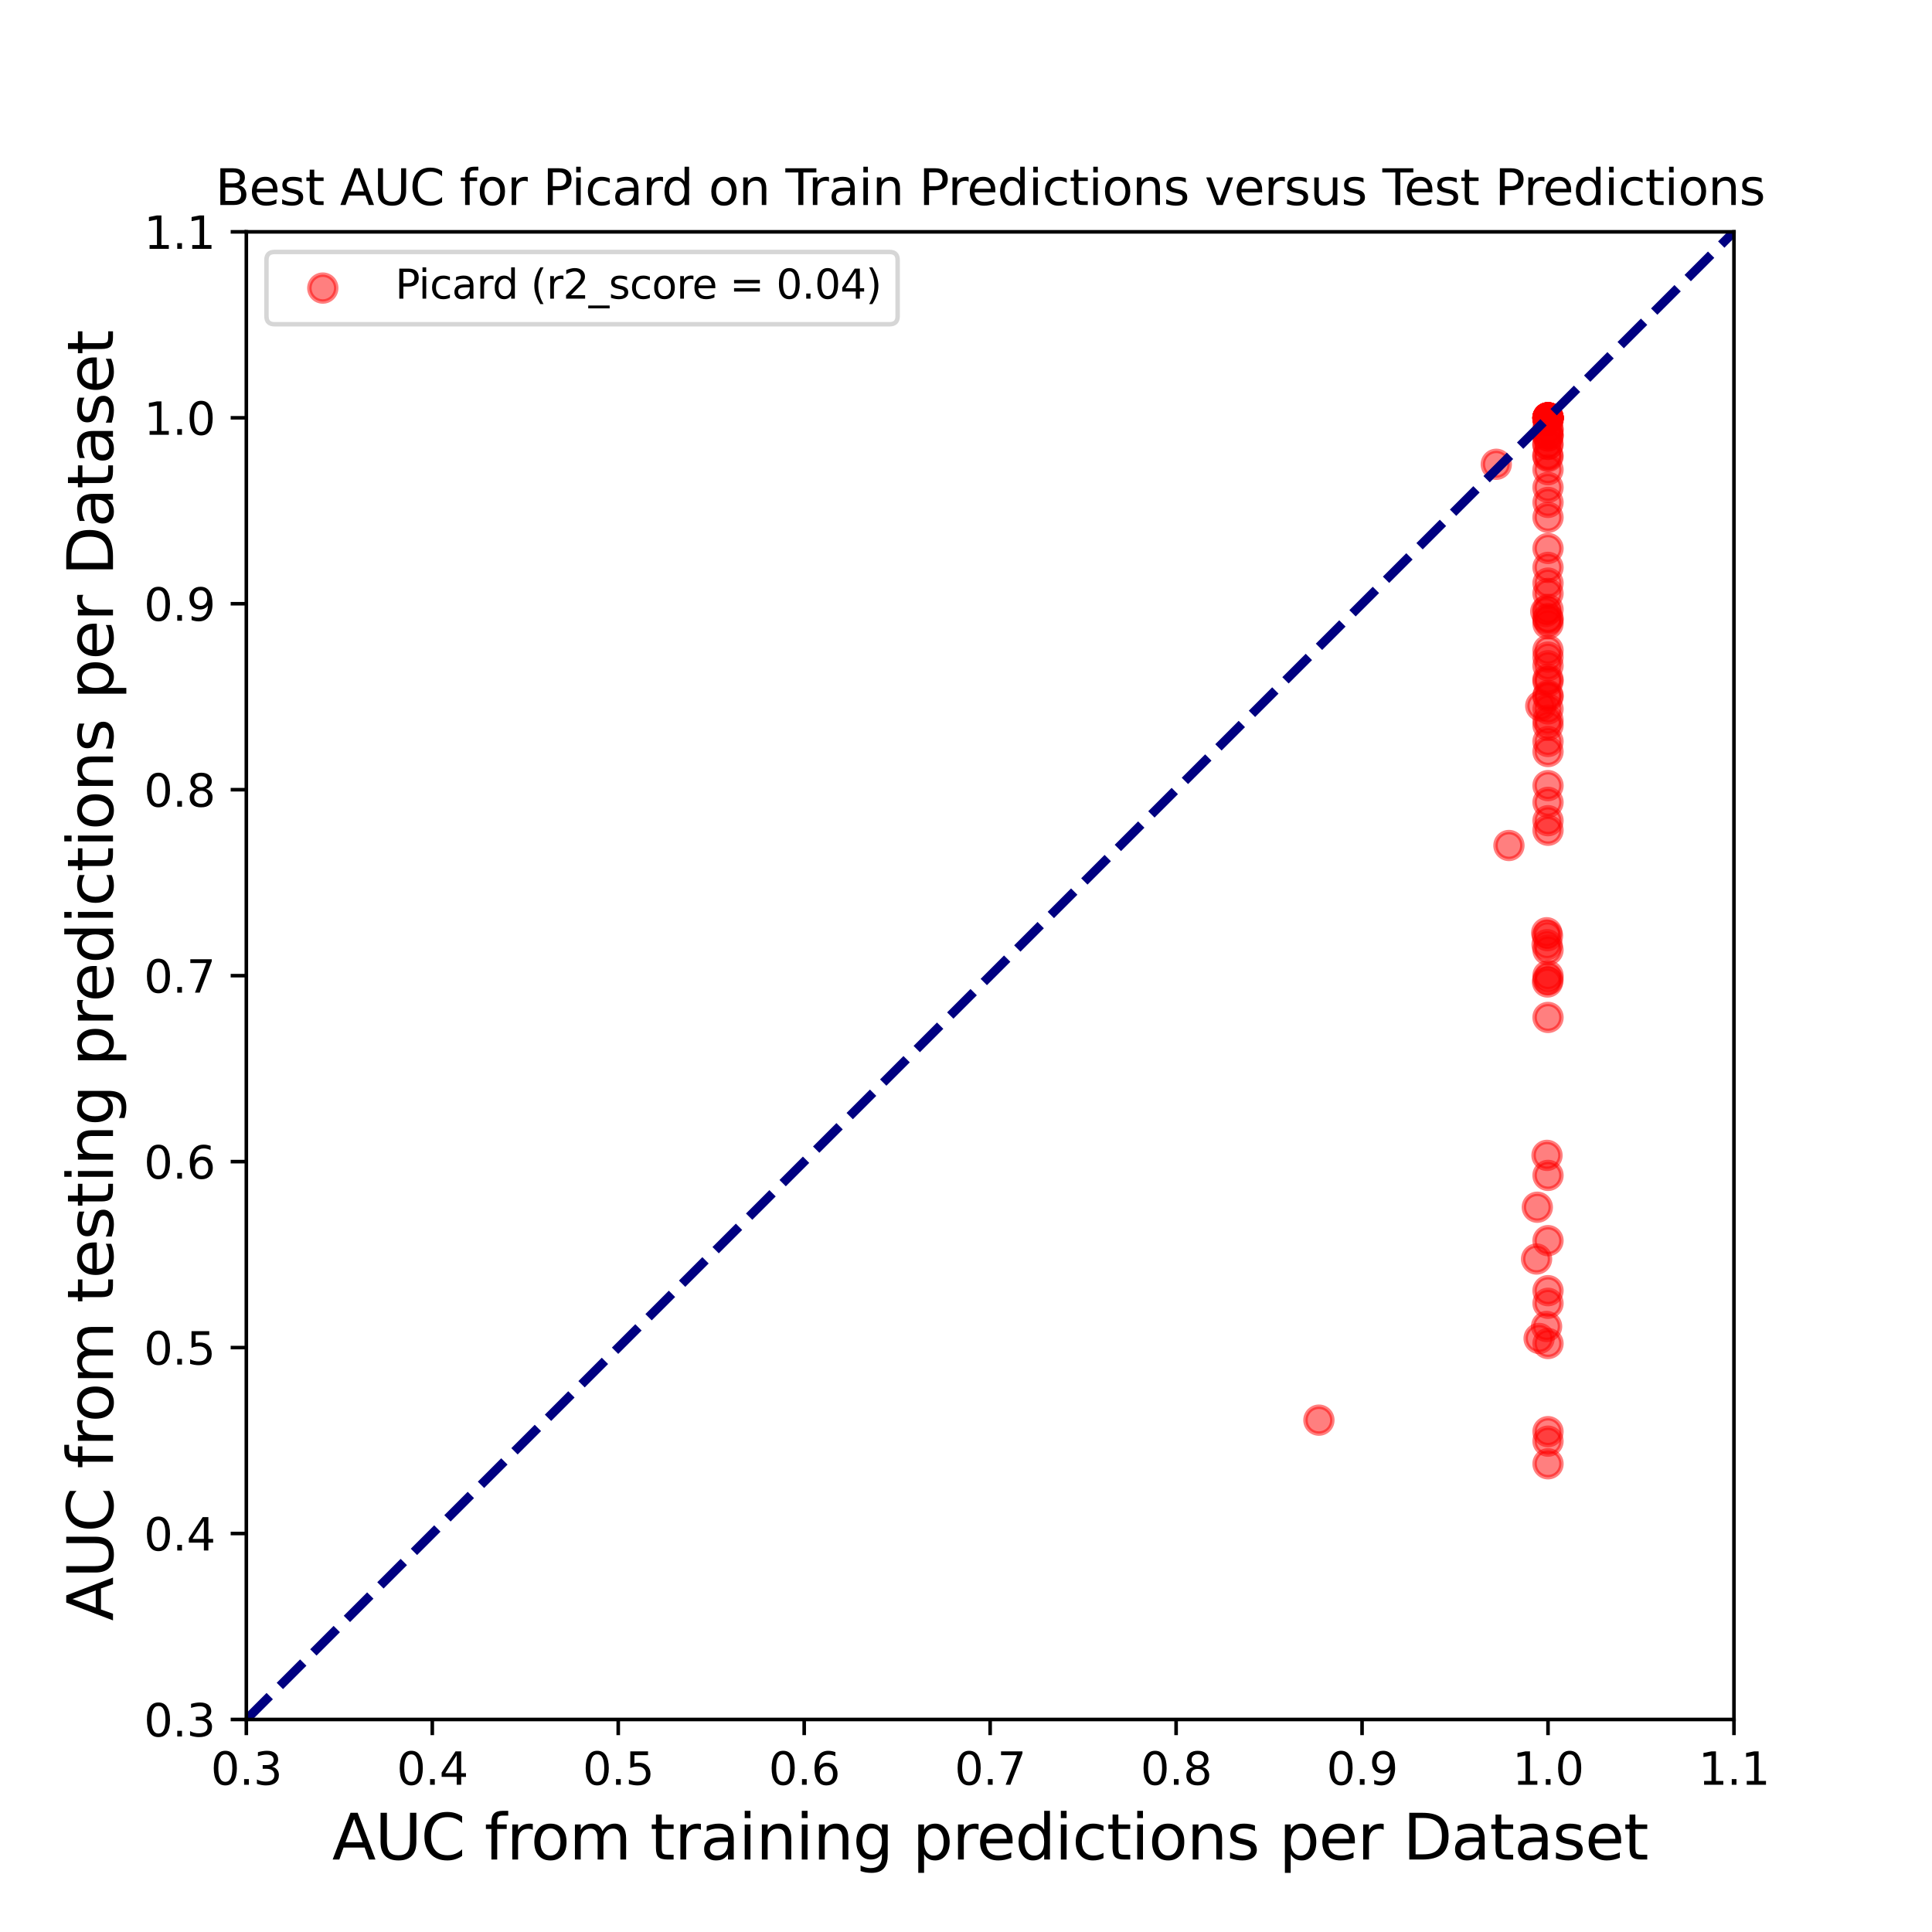 <?xml version="1.0" encoding="utf-8" standalone="no"?>
<!DOCTYPE svg PUBLIC "-//W3C//DTD SVG 1.1//EN"
  "http://www.w3.org/Graphics/SVG/1.1/DTD/svg11.dtd">
<svg xmlns:xlink="http://www.w3.org/1999/xlink" width="432pt" height="432pt" viewBox="0 0 432 432" xmlns="http://www.w3.org/2000/svg" version="1.1">
 <defs>
  <style type="text/css">*{stroke-linejoin: round; stroke-linecap: butt}</style>
 </defs>
 <g id="figure_1">
  <g id="patch_1">
   <path d="M 0 432 
L 432 432 
L 432 0 
L 0 0 
z
" style="fill: #ffffff"/>
  </g>
  <g id="axes_1">
   <g id="patch_2">
    <path d="M 55.08 384.48 
L 387.72 384.48 
L 387.72 51.84 
L 55.08 51.84 
z
" style="fill: #ffffff"/>
   </g>
   <g id="PathCollection_1">
    <defs>
     <path id="m1c1dc31e3c" d="M 0 3 
C 0.796 3 1.559 2.684 2.121 2.121 
C 2.684 1.559 3 0.796 3 0 
C 3 -0.796 2.684 -1.559 2.121 -2.121 
C 1.559 -2.684 0.796 -3 0 -3 
C -0.796 -3 -1.559 -2.684 -2.121 -2.121 
C -2.684 -1.559 -3 -0.796 -3 0 
C -3 0.796 -2.684 1.559 -2.121 2.121 
C -1.559 2.684 -0.796 3 0 3 
z
" style="stroke: #ff0000; stroke-opacity: 0.5"/>
    </defs>
    <g clip-path="url(#p0f4deaa080)">
     <use xlink:href="#m1c1dc31e3c" x="346.14" y="165.8" style="fill: #ff0000; fill-opacity: 0.5; stroke: #ff0000; stroke-opacity: 0.5"/>
     <use xlink:href="#m1c1dc31e3c" x="346.14" y="93.42" style="fill: #ff0000; fill-opacity: 0.5; stroke: #ff0000; stroke-opacity: 0.5"/>
     <use xlink:href="#m1c1dc31e3c" x="346.14" y="112.34" style="fill: #ff0000; fill-opacity: 0.5; stroke: #ff0000; stroke-opacity: 0.5"/>
     <use xlink:href="#m1c1dc31e3c" x="346.14" y="300.413" style="fill: #ff0000; fill-opacity: 0.5; stroke: #ff0000; stroke-opacity: 0.5"/>
     <use xlink:href="#m1c1dc31e3c" x="343.748" y="269.939" style="fill: #ff0000; fill-opacity: 0.5; stroke: #ff0000; stroke-opacity: 0.5"/>
     <use xlink:href="#m1c1dc31e3c" x="346.14" y="227.5" style="fill: #ff0000; fill-opacity: 0.5; stroke: #ff0000; stroke-opacity: 0.5"/>
     <use xlink:href="#m1c1dc31e3c" x="334.571" y="103.815" style="fill: #ff0000; fill-opacity: 0.5; stroke: #ff0000; stroke-opacity: 0.5"/>
     <use xlink:href="#m1c1dc31e3c" x="346.14" y="291.42" style="fill: #ff0000; fill-opacity: 0.5; stroke: #ff0000; stroke-opacity: 0.5"/>
     <use xlink:href="#m1c1dc31e3c" x="346.14" y="168.051" style="fill: #ff0000; fill-opacity: 0.5; stroke: #ff0000; stroke-opacity: 0.5"/>
     <use xlink:href="#m1c1dc31e3c" x="346.14" y="162.187" style="fill: #ff0000; fill-opacity: 0.5; stroke: #ff0000; stroke-opacity: 0.5"/>
     <use xlink:href="#m1c1dc31e3c" x="345.914" y="258.343" style="fill: #ff0000; fill-opacity: 0.5; stroke: #ff0000; stroke-opacity: 0.5"/>
     <use xlink:href="#m1c1dc31e3c" x="346.14" y="212.415" style="fill: #ff0000; fill-opacity: 0.5; stroke: #ff0000; stroke-opacity: 0.5"/>
     <use xlink:href="#m1c1dc31e3c" x="346.14" y="262.82" style="fill: #ff0000; fill-opacity: 0.5; stroke: #ff0000; stroke-opacity: 0.5"/>
     <use xlink:href="#m1c1dc31e3c" x="346.14" y="136.263" style="fill: #ff0000; fill-opacity: 0.5; stroke: #ff0000; stroke-opacity: 0.5"/>
     <use xlink:href="#m1c1dc31e3c" x="346.14" y="97.51" style="fill: #ff0000; fill-opacity: 0.5; stroke: #ff0000; stroke-opacity: 0.5"/>
     <use xlink:href="#m1c1dc31e3c" x="346.14" y="152.358" style="fill: #ff0000; fill-opacity: 0.5; stroke: #ff0000; stroke-opacity: 0.5"/>
     <use xlink:href="#m1c1dc31e3c" x="337.403" y="189.054" style="fill: #ff0000; fill-opacity: 0.5; stroke: #ff0000; stroke-opacity: 0.5"/>
     <use xlink:href="#m1c1dc31e3c" x="346.14" y="93.42" style="fill: #ff0000; fill-opacity: 0.5; stroke: #ff0000; stroke-opacity: 0.5"/>
     <use xlink:href="#m1c1dc31e3c" x="346.14" y="96.11" style="fill: #ff0000; fill-opacity: 0.5; stroke: #ff0000; stroke-opacity: 0.5"/>
     <use xlink:href="#m1c1dc31e3c" x="346.027" y="219.575" style="fill: #ff0000; fill-opacity: 0.5; stroke: #ff0000; stroke-opacity: 0.5"/>
     <use xlink:href="#m1c1dc31e3c" x="294.911" y="317.549" style="fill: #ff0000; fill-opacity: 0.5; stroke: #ff0000; stroke-opacity: 0.5"/>
     <use xlink:href="#m1c1dc31e3c" x="346.14" y="122.631" style="fill: #ff0000; fill-opacity: 0.5; stroke: #ff0000; stroke-opacity: 0.5"/>
     <use xlink:href="#m1c1dc31e3c" x="346.14" y="115.68" style="fill: #ff0000; fill-opacity: 0.5; stroke: #ff0000; stroke-opacity: 0.5"/>
     <use xlink:href="#m1c1dc31e3c" x="346.14" y="218.16" style="fill: #ff0000; fill-opacity: 0.5; stroke: #ff0000; stroke-opacity: 0.5"/>
     <use xlink:href="#m1c1dc31e3c" x="346.14" y="93.5" style="fill: #ff0000; fill-opacity: 0.5; stroke: #ff0000; stroke-opacity: 0.5"/>
     <use xlink:href="#m1c1dc31e3c" x="346.14" y="94.131" style="fill: #ff0000; fill-opacity: 0.5; stroke: #ff0000; stroke-opacity: 0.5"/>
     <use xlink:href="#m1c1dc31e3c" x="345.932" y="211.23" style="fill: #ff0000; fill-opacity: 0.5; stroke: #ff0000; stroke-opacity: 0.5"/>
     <use xlink:href="#m1c1dc31e3c" x="346.14" y="93.626" style="fill: #ff0000; fill-opacity: 0.5; stroke: #ff0000; stroke-opacity: 0.5"/>
     <use xlink:href="#m1c1dc31e3c" x="346.14" y="105.026" style="fill: #ff0000; fill-opacity: 0.5; stroke: #ff0000; stroke-opacity: 0.5"/>
     <use xlink:href="#m1c1dc31e3c" x="346.14" y="93.42" style="fill: #ff0000; fill-opacity: 0.5; stroke: #ff0000; stroke-opacity: 0.5"/>
     <use xlink:href="#m1c1dc31e3c" x="346.14" y="93.42" style="fill: #ff0000; fill-opacity: 0.5; stroke: #ff0000; stroke-opacity: 0.5"/>
     <use xlink:href="#m1c1dc31e3c" x="346.14" y="93.42" style="fill: #ff0000; fill-opacity: 0.5; stroke: #ff0000; stroke-opacity: 0.5"/>
     <use xlink:href="#m1c1dc31e3c" x="346.14" y="108.978" style="fill: #ff0000; fill-opacity: 0.5; stroke: #ff0000; stroke-opacity: 0.5"/>
     <use xlink:href="#m1c1dc31e3c" x="344.149" y="299.282" style="fill: #ff0000; fill-opacity: 0.5; stroke: #ff0000; stroke-opacity: 0.5"/>
     <use xlink:href="#m1c1dc31e3c" x="346.14" y="95.957" style="fill: #ff0000; fill-opacity: 0.5; stroke: #ff0000; stroke-opacity: 0.5"/>
     <use xlink:href="#m1c1dc31e3c" x="346.14" y="138.53" style="fill: #ff0000; fill-opacity: 0.5; stroke: #ff0000; stroke-opacity: 0.5"/>
     <use xlink:href="#m1c1dc31e3c" x="346.096" y="101.824" style="fill: #ff0000; fill-opacity: 0.5; stroke: #ff0000; stroke-opacity: 0.5"/>
     <use xlink:href="#m1c1dc31e3c" x="346.14" y="93.42" style="fill: #ff0000; fill-opacity: 0.5; stroke: #ff0000; stroke-opacity: 0.5"/>
     <use xlink:href="#m1c1dc31e3c" x="346.14" y="155.484" style="fill: #ff0000; fill-opacity: 0.5; stroke: #ff0000; stroke-opacity: 0.5"/>
     <use xlink:href="#m1c1dc31e3c" x="346.14" y="185.649" style="fill: #ff0000; fill-opacity: 0.5; stroke: #ff0000; stroke-opacity: 0.5"/>
     <use xlink:href="#m1c1dc31e3c" x="346.094" y="99.36" style="fill: #ff0000; fill-opacity: 0.5; stroke: #ff0000; stroke-opacity: 0.5"/>
     <use xlink:href="#m1c1dc31e3c" x="346.14" y="145.395" style="fill: #ff0000; fill-opacity: 0.5; stroke: #ff0000; stroke-opacity: 0.5"/>
     <use xlink:href="#m1c1dc31e3c" x="346.14" y="161.024" style="fill: #ff0000; fill-opacity: 0.5; stroke: #ff0000; stroke-opacity: 0.5"/>
     <use xlink:href="#m1c1dc31e3c" x="346.14" y="138.305" style="fill: #ff0000; fill-opacity: 0.5; stroke: #ff0000; stroke-opacity: 0.5"/>
     <use xlink:href="#m1c1dc31e3c" x="346.14" y="146.927" style="fill: #ff0000; fill-opacity: 0.5; stroke: #ff0000; stroke-opacity: 0.5"/>
     <use xlink:href="#m1c1dc31e3c" x="346.14" y="93.42" style="fill: #ff0000; fill-opacity: 0.5; stroke: #ff0000; stroke-opacity: 0.5"/>
     <use xlink:href="#m1c1dc31e3c" x="346.14" y="175.667" style="fill: #ff0000; fill-opacity: 0.5; stroke: #ff0000; stroke-opacity: 0.5"/>
     <use xlink:href="#m1c1dc31e3c" x="346.14" y="99.36" style="fill: #ff0000; fill-opacity: 0.5; stroke: #ff0000; stroke-opacity: 0.5"/>
     <use xlink:href="#m1c1dc31e3c" x="346.14" y="155.79" style="fill: #ff0000; fill-opacity: 0.5; stroke: #ff0000; stroke-opacity: 0.5"/>
     <use xlink:href="#m1c1dc31e3c" x="346.14" y="327.308" style="fill: #ff0000; fill-opacity: 0.5; stroke: #ff0000; stroke-opacity: 0.5"/>
     <use xlink:href="#m1c1dc31e3c" x="343.58" y="281.52" style="fill: #ff0000; fill-opacity: 0.5; stroke: #ff0000; stroke-opacity: 0.5"/>
     <use xlink:href="#m1c1dc31e3c" x="346.026" y="209.218" style="fill: #ff0000; fill-opacity: 0.5; stroke: #ff0000; stroke-opacity: 0.5"/>
     <use xlink:href="#m1c1dc31e3c" x="346.14" y="93.42" style="fill: #ff0000; fill-opacity: 0.5; stroke: #ff0000; stroke-opacity: 0.5"/>
     <use xlink:href="#m1c1dc31e3c" x="346.14" y="139.49" style="fill: #ff0000; fill-opacity: 0.5; stroke: #ff0000; stroke-opacity: 0.5"/>
     <use xlink:href="#m1c1dc31e3c" x="346.14" y="132.69" style="fill: #ff0000; fill-opacity: 0.5; stroke: #ff0000; stroke-opacity: 0.5"/>
     <use xlink:href="#m1c1dc31e3c" x="346.14" y="179.403" style="fill: #ff0000; fill-opacity: 0.5; stroke: #ff0000; stroke-opacity: 0.5"/>
     <use xlink:href="#m1c1dc31e3c" x="344.516" y="157.847" style="fill: #ff0000; fill-opacity: 0.5; stroke: #ff0000; stroke-opacity: 0.5"/>
     <use xlink:href="#m1c1dc31e3c" x="346.14" y="93.483" style="fill: #ff0000; fill-opacity: 0.5; stroke: #ff0000; stroke-opacity: 0.5"/>
     <use xlink:href="#m1c1dc31e3c" x="346.14" y="97.067" style="fill: #ff0000; fill-opacity: 0.5; stroke: #ff0000; stroke-opacity: 0.5"/>
     <use xlink:href="#m1c1dc31e3c" x="346.14" y="93.42" style="fill: #ff0000; fill-opacity: 0.5; stroke: #ff0000; stroke-opacity: 0.5"/>
     <use xlink:href="#m1c1dc31e3c" x="345.819" y="296.604" style="fill: #ff0000; fill-opacity: 0.5; stroke: #ff0000; stroke-opacity: 0.5"/>
     <use xlink:href="#m1c1dc31e3c" x="346.14" y="509.22" style="fill: #ff0000; fill-opacity: 0.5; stroke: #ff0000; stroke-opacity: 0.5"/>
     <use xlink:href="#m1c1dc31e3c" x="346.14" y="277.411" style="fill: #ff0000; fill-opacity: 0.5; stroke: #ff0000; stroke-opacity: 0.5"/>
     <use xlink:href="#m1c1dc31e3c" x="346.14" y="130.38" style="fill: #ff0000; fill-opacity: 0.5; stroke: #ff0000; stroke-opacity: 0.5"/>
     <use xlink:href="#m1c1dc31e3c" x="346.14" y="93.42" style="fill: #ff0000; fill-opacity: 0.5; stroke: #ff0000; stroke-opacity: 0.5"/>
     <use xlink:href="#m1c1dc31e3c" x="346.14" y="126.865" style="fill: #ff0000; fill-opacity: 0.5; stroke: #ff0000; stroke-opacity: 0.5"/>
     <use xlink:href="#m1c1dc31e3c" x="346.14" y="97.448" style="fill: #ff0000; fill-opacity: 0.5; stroke: #ff0000; stroke-opacity: 0.5"/>
     <use xlink:href="#m1c1dc31e3c" x="346.14" y="102.085" style="fill: #ff0000; fill-opacity: 0.5; stroke: #ff0000; stroke-opacity: 0.5"/>
     <use xlink:href="#m1c1dc31e3c" x="346.14" y="219.026" style="fill: #ff0000; fill-opacity: 0.5; stroke: #ff0000; stroke-opacity: 0.5"/>
     <use xlink:href="#m1c1dc31e3c" x="346.14" y="93.42" style="fill: #ff0000; fill-opacity: 0.5; stroke: #ff0000; stroke-opacity: 0.5"/>
     <use xlink:href="#m1c1dc31e3c" x="345.852" y="208.565" style="fill: #ff0000; fill-opacity: 0.5; stroke: #ff0000; stroke-opacity: 0.5"/>
     <use xlink:href="#m1c1dc31e3c" x="346.14" y="320.122" style="fill: #ff0000; fill-opacity: 0.5; stroke: #ff0000; stroke-opacity: 0.5"/>
     <use xlink:href="#m1c1dc31e3c" x="346.14" y="158.52" style="fill: #ff0000; fill-opacity: 0.5; stroke: #ff0000; stroke-opacity: 0.5"/>
     <use xlink:href="#m1c1dc31e3c" x="346.14" y="93.42" style="fill: #ff0000; fill-opacity: 0.5; stroke: #ff0000; stroke-opacity: 0.5"/>
     <use xlink:href="#m1c1dc31e3c" x="346.14" y="183.51" style="fill: #ff0000; fill-opacity: 0.5; stroke: #ff0000; stroke-opacity: 0.5"/>
     <use xlink:href="#m1c1dc31e3c" x="346.14" y="151.892" style="fill: #ff0000; fill-opacity: 0.5; stroke: #ff0000; stroke-opacity: 0.5"/>
     <use xlink:href="#m1c1dc31e3c" x="346.14" y="148.86" style="fill: #ff0000; fill-opacity: 0.5; stroke: #ff0000; stroke-opacity: 0.5"/>
     <use xlink:href="#m1c1dc31e3c" x="345.638" y="136.732" style="fill: #ff0000; fill-opacity: 0.5; stroke: #ff0000; stroke-opacity: 0.5"/>
     <use xlink:href="#m1c1dc31e3c" x="346.14" y="288.598" style="fill: #ff0000; fill-opacity: 0.5; stroke: #ff0000; stroke-opacity: 0.5"/>
     <use xlink:href="#m1c1dc31e3c" x="346.14" y="322.247" style="fill: #ff0000; fill-opacity: 0.5; stroke: #ff0000; stroke-opacity: 0.5"/>
    </g>
   </g>
   <g id="matplotlib.axis_1">
    <g id="xtick_1">
     <g id="line2d_1">
      <defs>
       <path id="m92d3c0810a" d="M 0 0 
L 0 3.5 
" style="stroke: #000000; stroke-width: 0.8"/>
      </defs>
      <g>
       <use xlink:href="#m92d3c0810a" x="55.08" y="384.48" style="stroke: #000000; stroke-width: 0.8"/>
      </g>
     </g>
     <g id="text_1">
      <!-- 0.3 -->
      <g transform="translate(47.128 399.078) scale(0.1 -0.1)">
       <defs>
        <path id="DejaVuSans-30" d="M 2034 4250 
Q 1547 4250 1301 3770 
Q 1056 3291 1056 2328 
Q 1056 1369 1301 889 
Q 1547 409 2034 409 
Q 2525 409 2770 889 
Q 3016 1369 3016 2328 
Q 3016 3291 2770 3770 
Q 2525 4250 2034 4250 
z
M 2034 4750 
Q 2819 4750 3233 4129 
Q 3647 3509 3647 2328 
Q 3647 1150 3233 529 
Q 2819 -91 2034 -91 
Q 1250 -91 836 529 
Q 422 1150 422 2328 
Q 422 3509 836 4129 
Q 1250 4750 2034 4750 
z
" transform="scale(0.016)"/>
        <path id="DejaVuSans-2e" d="M 684 794 
L 1344 794 
L 1344 0 
L 684 0 
L 684 794 
z
" transform="scale(0.016)"/>
        <path id="DejaVuSans-33" d="M 2597 2516 
Q 3050 2419 3304 2112 
Q 3559 1806 3559 1356 
Q 3559 666 3084 287 
Q 2609 -91 1734 -91 
Q 1441 -91 1130 -33 
Q 819 25 488 141 
L 488 750 
Q 750 597 1062 519 
Q 1375 441 1716 441 
Q 2309 441 2620 675 
Q 2931 909 2931 1356 
Q 2931 1769 2642 2001 
Q 2353 2234 1838 2234 
L 1294 2234 
L 1294 2753 
L 1863 2753 
Q 2328 2753 2575 2939 
Q 2822 3125 2822 3475 
Q 2822 3834 2567 4026 
Q 2313 4219 1838 4219 
Q 1578 4219 1281 4162 
Q 984 4106 628 3988 
L 628 4550 
Q 988 4650 1302 4700 
Q 1616 4750 1894 4750 
Q 2613 4750 3031 4423 
Q 3450 4097 3450 3541 
Q 3450 3153 3228 2886 
Q 3006 2619 2597 2516 
z
" transform="scale(0.016)"/>
       </defs>
       <use xlink:href="#DejaVuSans-30"/>
       <use xlink:href="#DejaVuSans-2e" x="63.623"/>
       <use xlink:href="#DejaVuSans-33" x="95.41"/>
      </g>
     </g>
    </g>
    <g id="xtick_2">
     <g id="line2d_2">
      <g>
       <use xlink:href="#m92d3c0810a" x="96.66" y="384.48" style="stroke: #000000; stroke-width: 0.8"/>
      </g>
     </g>
     <g id="text_2">
      <!-- 0.4 -->
      <g transform="translate(88.708 399.078) scale(0.1 -0.1)">
       <defs>
        <path id="DejaVuSans-34" d="M 2419 4116 
L 825 1625 
L 2419 1625 
L 2419 4116 
z
M 2253 4666 
L 3047 4666 
L 3047 1625 
L 3713 1625 
L 3713 1100 
L 3047 1100 
L 3047 0 
L 2419 0 
L 2419 1100 
L 313 1100 
L 313 1709 
L 2253 4666 
z
" transform="scale(0.016)"/>
       </defs>
       <use xlink:href="#DejaVuSans-30"/>
       <use xlink:href="#DejaVuSans-2e" x="63.623"/>
       <use xlink:href="#DejaVuSans-34" x="95.41"/>
      </g>
     </g>
    </g>
    <g id="xtick_3">
     <g id="line2d_3">
      <g>
       <use xlink:href="#m92d3c0810a" x="138.24" y="384.48" style="stroke: #000000; stroke-width: 0.8"/>
      </g>
     </g>
     <g id="text_3">
      <!-- 0.5 -->
      <g transform="translate(130.288 399.078) scale(0.1 -0.1)">
       <defs>
        <path id="DejaVuSans-35" d="M 691 4666 
L 3169 4666 
L 3169 4134 
L 1269 4134 
L 1269 2991 
Q 1406 3038 1543 3061 
Q 1681 3084 1819 3084 
Q 2600 3084 3056 2656 
Q 3513 2228 3513 1497 
Q 3513 744 3044 326 
Q 2575 -91 1722 -91 
Q 1428 -91 1123 -41 
Q 819 9 494 109 
L 494 744 
Q 775 591 1075 516 
Q 1375 441 1709 441 
Q 2250 441 2565 725 
Q 2881 1009 2881 1497 
Q 2881 1984 2565 2268 
Q 2250 2553 1709 2553 
Q 1456 2553 1204 2497 
Q 953 2441 691 2322 
L 691 4666 
z
" transform="scale(0.016)"/>
       </defs>
       <use xlink:href="#DejaVuSans-30"/>
       <use xlink:href="#DejaVuSans-2e" x="63.623"/>
       <use xlink:href="#DejaVuSans-35" x="95.41"/>
      </g>
     </g>
    </g>
    <g id="xtick_4">
     <g id="line2d_4">
      <g>
       <use xlink:href="#m92d3c0810a" x="179.82" y="384.48" style="stroke: #000000; stroke-width: 0.8"/>
      </g>
     </g>
     <g id="text_4">
      <!-- 0.6 -->
      <g transform="translate(171.868 399.078) scale(0.1 -0.1)">
       <defs>
        <path id="DejaVuSans-36" d="M 2113 2584 
Q 1688 2584 1439 2293 
Q 1191 2003 1191 1497 
Q 1191 994 1439 701 
Q 1688 409 2113 409 
Q 2538 409 2786 701 
Q 3034 994 3034 1497 
Q 3034 2003 2786 2293 
Q 2538 2584 2113 2584 
z
M 3366 4563 
L 3366 3988 
Q 3128 4100 2886 4159 
Q 2644 4219 2406 4219 
Q 1781 4219 1451 3797 
Q 1122 3375 1075 2522 
Q 1259 2794 1537 2939 
Q 1816 3084 2150 3084 
Q 2853 3084 3261 2657 
Q 3669 2231 3669 1497 
Q 3669 778 3244 343 
Q 2819 -91 2113 -91 
Q 1303 -91 875 529 
Q 447 1150 447 2328 
Q 447 3434 972 4092 
Q 1497 4750 2381 4750 
Q 2619 4750 2861 4703 
Q 3103 4656 3366 4563 
z
" transform="scale(0.016)"/>
       </defs>
       <use xlink:href="#DejaVuSans-30"/>
       <use xlink:href="#DejaVuSans-2e" x="63.623"/>
       <use xlink:href="#DejaVuSans-36" x="95.41"/>
      </g>
     </g>
    </g>
    <g id="xtick_5">
     <g id="line2d_5">
      <g>
       <use xlink:href="#m92d3c0810a" x="221.4" y="384.48" style="stroke: #000000; stroke-width: 0.8"/>
      </g>
     </g>
     <g id="text_5">
      <!-- 0.7 -->
      <g transform="translate(213.448 399.078) scale(0.1 -0.1)">
       <defs>
        <path id="DejaVuSans-37" d="M 525 4666 
L 3525 4666 
L 3525 4397 
L 1831 0 
L 1172 0 
L 2766 4134 
L 525 4134 
L 525 4666 
z
" transform="scale(0.016)"/>
       </defs>
       <use xlink:href="#DejaVuSans-30"/>
       <use xlink:href="#DejaVuSans-2e" x="63.623"/>
       <use xlink:href="#DejaVuSans-37" x="95.41"/>
      </g>
     </g>
    </g>
    <g id="xtick_6">
     <g id="line2d_6">
      <g>
       <use xlink:href="#m92d3c0810a" x="262.98" y="384.48" style="stroke: #000000; stroke-width: 0.8"/>
      </g>
     </g>
     <g id="text_6">
      <!-- 0.8 -->
      <g transform="translate(255.028 399.078) scale(0.1 -0.1)">
       <defs>
        <path id="DejaVuSans-38" d="M 2034 2216 
Q 1584 2216 1326 1975 
Q 1069 1734 1069 1313 
Q 1069 891 1326 650 
Q 1584 409 2034 409 
Q 2484 409 2743 651 
Q 3003 894 3003 1313 
Q 3003 1734 2745 1975 
Q 2488 2216 2034 2216 
z
M 1403 2484 
Q 997 2584 770 2862 
Q 544 3141 544 3541 
Q 544 4100 942 4425 
Q 1341 4750 2034 4750 
Q 2731 4750 3128 4425 
Q 3525 4100 3525 3541 
Q 3525 3141 3298 2862 
Q 3072 2584 2669 2484 
Q 3125 2378 3379 2068 
Q 3634 1759 3634 1313 
Q 3634 634 3220 271 
Q 2806 -91 2034 -91 
Q 1263 -91 848 271 
Q 434 634 434 1313 
Q 434 1759 690 2068 
Q 947 2378 1403 2484 
z
M 1172 3481 
Q 1172 3119 1398 2916 
Q 1625 2713 2034 2713 
Q 2441 2713 2670 2916 
Q 2900 3119 2900 3481 
Q 2900 3844 2670 4047 
Q 2441 4250 2034 4250 
Q 1625 4250 1398 4047 
Q 1172 3844 1172 3481 
z
" transform="scale(0.016)"/>
       </defs>
       <use xlink:href="#DejaVuSans-30"/>
       <use xlink:href="#DejaVuSans-2e" x="63.623"/>
       <use xlink:href="#DejaVuSans-38" x="95.41"/>
      </g>
     </g>
    </g>
    <g id="xtick_7">
     <g id="line2d_7">
      <g>
       <use xlink:href="#m92d3c0810a" x="304.56" y="384.48" style="stroke: #000000; stroke-width: 0.8"/>
      </g>
     </g>
     <g id="text_7">
      <!-- 0.9 -->
      <g transform="translate(296.608 399.078) scale(0.1 -0.1)">
       <defs>
        <path id="DejaVuSans-39" d="M 703 97 
L 703 672 
Q 941 559 1184 500 
Q 1428 441 1663 441 
Q 2288 441 2617 861 
Q 2947 1281 2994 2138 
Q 2813 1869 2534 1725 
Q 2256 1581 1919 1581 
Q 1219 1581 811 2004 
Q 403 2428 403 3163 
Q 403 3881 828 4315 
Q 1253 4750 1959 4750 
Q 2769 4750 3195 4129 
Q 3622 3509 3622 2328 
Q 3622 1225 3098 567 
Q 2575 -91 1691 -91 
Q 1453 -91 1209 -44 
Q 966 3 703 97 
z
M 1959 2075 
Q 2384 2075 2632 2365 
Q 2881 2656 2881 3163 
Q 2881 3666 2632 3958 
Q 2384 4250 1959 4250 
Q 1534 4250 1286 3958 
Q 1038 3666 1038 3163 
Q 1038 2656 1286 2365 
Q 1534 2075 1959 2075 
z
" transform="scale(0.016)"/>
       </defs>
       <use xlink:href="#DejaVuSans-30"/>
       <use xlink:href="#DejaVuSans-2e" x="63.623"/>
       <use xlink:href="#DejaVuSans-39" x="95.41"/>
      </g>
     </g>
    </g>
    <g id="xtick_8">
     <g id="line2d_8">
      <g>
       <use xlink:href="#m92d3c0810a" x="346.14" y="384.48" style="stroke: #000000; stroke-width: 0.8"/>
      </g>
     </g>
     <g id="text_8">
      <!-- 1.0 -->
      <g transform="translate(338.188 399.078) scale(0.1 -0.1)">
       <defs>
        <path id="DejaVuSans-31" d="M 794 531 
L 1825 531 
L 1825 4091 
L 703 3866 
L 703 4441 
L 1819 4666 
L 2450 4666 
L 2450 531 
L 3481 531 
L 3481 0 
L 794 0 
L 794 531 
z
" transform="scale(0.016)"/>
       </defs>
       <use xlink:href="#DejaVuSans-31"/>
       <use xlink:href="#DejaVuSans-2e" x="63.623"/>
       <use xlink:href="#DejaVuSans-30" x="95.41"/>
      </g>
     </g>
    </g>
    <g id="xtick_9">
     <g id="line2d_9">
      <g>
       <use xlink:href="#m92d3c0810a" x="387.72" y="384.48" style="stroke: #000000; stroke-width: 0.8"/>
      </g>
     </g>
     <g id="text_9">
      <!-- 1.1 -->
      <g transform="translate(379.768 399.078) scale(0.1 -0.1)">
       <use xlink:href="#DejaVuSans-31"/>
       <use xlink:href="#DejaVuSans-2e" x="63.623"/>
       <use xlink:href="#DejaVuSans-31" x="95.41"/>
      </g>
     </g>
    </g>
    <g id="text_10">
     <!-- AUC from training predictions per Dataset -->
     <g transform="translate(74.27 415.796) scale(0.14 -0.14)">
      <defs>
       <path id="DejaVuSans-41" d="M 2188 4044 
L 1331 1722 
L 3047 1722 
L 2188 4044 
z
M 1831 4666 
L 2547 4666 
L 4325 0 
L 3669 0 
L 3244 1197 
L 1141 1197 
L 716 0 
L 50 0 
L 1831 4666 
z
" transform="scale(0.016)"/>
       <path id="DejaVuSans-55" d="M 556 4666 
L 1191 4666 
L 1191 1831 
Q 1191 1081 1462 751 
Q 1734 422 2344 422 
Q 2950 422 3222 751 
Q 3494 1081 3494 1831 
L 3494 4666 
L 4128 4666 
L 4128 1753 
Q 4128 841 3676 375 
Q 3225 -91 2344 -91 
Q 1459 -91 1007 375 
Q 556 841 556 1753 
L 556 4666 
z
" transform="scale(0.016)"/>
       <path id="DejaVuSans-43" d="M 4122 4306 
L 4122 3641 
Q 3803 3938 3442 4084 
Q 3081 4231 2675 4231 
Q 1875 4231 1450 3742 
Q 1025 3253 1025 2328 
Q 1025 1406 1450 917 
Q 1875 428 2675 428 
Q 3081 428 3442 575 
Q 3803 722 4122 1019 
L 4122 359 
Q 3791 134 3420 21 
Q 3050 -91 2638 -91 
Q 1578 -91 968 557 
Q 359 1206 359 2328 
Q 359 3453 968 4101 
Q 1578 4750 2638 4750 
Q 3056 4750 3426 4639 
Q 3797 4528 4122 4306 
z
" transform="scale(0.016)"/>
       <path id="DejaVuSans-20" transform="scale(0.016)"/>
       <path id="DejaVuSans-66" d="M 2375 4863 
L 2375 4384 
L 1825 4384 
Q 1516 4384 1395 4259 
Q 1275 4134 1275 3809 
L 1275 3500 
L 2222 3500 
L 2222 3053 
L 1275 3053 
L 1275 0 
L 697 0 
L 697 3053 
L 147 3053 
L 147 3500 
L 697 3500 
L 697 3744 
Q 697 4328 969 4595 
Q 1241 4863 1831 4863 
L 2375 4863 
z
" transform="scale(0.016)"/>
       <path id="DejaVuSans-72" d="M 2631 2963 
Q 2534 3019 2420 3045 
Q 2306 3072 2169 3072 
Q 1681 3072 1420 2755 
Q 1159 2438 1159 1844 
L 1159 0 
L 581 0 
L 581 3500 
L 1159 3500 
L 1159 2956 
Q 1341 3275 1631 3429 
Q 1922 3584 2338 3584 
Q 2397 3584 2469 3576 
Q 2541 3569 2628 3553 
L 2631 2963 
z
" transform="scale(0.016)"/>
       <path id="DejaVuSans-6f" d="M 1959 3097 
Q 1497 3097 1228 2736 
Q 959 2375 959 1747 
Q 959 1119 1226 758 
Q 1494 397 1959 397 
Q 2419 397 2687 759 
Q 2956 1122 2956 1747 
Q 2956 2369 2687 2733 
Q 2419 3097 1959 3097 
z
M 1959 3584 
Q 2709 3584 3137 3096 
Q 3566 2609 3566 1747 
Q 3566 888 3137 398 
Q 2709 -91 1959 -91 
Q 1206 -91 779 398 
Q 353 888 353 1747 
Q 353 2609 779 3096 
Q 1206 3584 1959 3584 
z
" transform="scale(0.016)"/>
       <path id="DejaVuSans-6d" d="M 3328 2828 
Q 3544 3216 3844 3400 
Q 4144 3584 4550 3584 
Q 5097 3584 5394 3201 
Q 5691 2819 5691 2113 
L 5691 0 
L 5113 0 
L 5113 2094 
Q 5113 2597 4934 2840 
Q 4756 3084 4391 3084 
Q 3944 3084 3684 2787 
Q 3425 2491 3425 1978 
L 3425 0 
L 2847 0 
L 2847 2094 
Q 2847 2600 2669 2842 
Q 2491 3084 2119 3084 
Q 1678 3084 1418 2786 
Q 1159 2488 1159 1978 
L 1159 0 
L 581 0 
L 581 3500 
L 1159 3500 
L 1159 2956 
Q 1356 3278 1631 3431 
Q 1906 3584 2284 3584 
Q 2666 3584 2933 3390 
Q 3200 3197 3328 2828 
z
" transform="scale(0.016)"/>
       <path id="DejaVuSans-74" d="M 1172 4494 
L 1172 3500 
L 2356 3500 
L 2356 3053 
L 1172 3053 
L 1172 1153 
Q 1172 725 1289 603 
Q 1406 481 1766 481 
L 2356 481 
L 2356 0 
L 1766 0 
Q 1100 0 847 248 
Q 594 497 594 1153 
L 594 3053 
L 172 3053 
L 172 3500 
L 594 3500 
L 594 4494 
L 1172 4494 
z
" transform="scale(0.016)"/>
       <path id="DejaVuSans-61" d="M 2194 1759 
Q 1497 1759 1228 1600 
Q 959 1441 959 1056 
Q 959 750 1161 570 
Q 1363 391 1709 391 
Q 2188 391 2477 730 
Q 2766 1069 2766 1631 
L 2766 1759 
L 2194 1759 
z
M 3341 1997 
L 3341 0 
L 2766 0 
L 2766 531 
Q 2569 213 2275 61 
Q 1981 -91 1556 -91 
Q 1019 -91 701 211 
Q 384 513 384 1019 
Q 384 1609 779 1909 
Q 1175 2209 1959 2209 
L 2766 2209 
L 2766 2266 
Q 2766 2663 2505 2880 
Q 2244 3097 1772 3097 
Q 1472 3097 1187 3025 
Q 903 2953 641 2809 
L 641 3341 
Q 956 3463 1253 3523 
Q 1550 3584 1831 3584 
Q 2591 3584 2966 3190 
Q 3341 2797 3341 1997 
z
" transform="scale(0.016)"/>
       <path id="DejaVuSans-69" d="M 603 3500 
L 1178 3500 
L 1178 0 
L 603 0 
L 603 3500 
z
M 603 4863 
L 1178 4863 
L 1178 4134 
L 603 4134 
L 603 4863 
z
" transform="scale(0.016)"/>
       <path id="DejaVuSans-6e" d="M 3513 2113 
L 3513 0 
L 2938 0 
L 2938 2094 
Q 2938 2591 2744 2837 
Q 2550 3084 2163 3084 
Q 1697 3084 1428 2787 
Q 1159 2491 1159 1978 
L 1159 0 
L 581 0 
L 581 3500 
L 1159 3500 
L 1159 2956 
Q 1366 3272 1645 3428 
Q 1925 3584 2291 3584 
Q 2894 3584 3203 3211 
Q 3513 2838 3513 2113 
z
" transform="scale(0.016)"/>
       <path id="DejaVuSans-67" d="M 2906 1791 
Q 2906 2416 2648 2759 
Q 2391 3103 1925 3103 
Q 1463 3103 1205 2759 
Q 947 2416 947 1791 
Q 947 1169 1205 825 
Q 1463 481 1925 481 
Q 2391 481 2648 825 
Q 2906 1169 2906 1791 
z
M 3481 434 
Q 3481 -459 3084 -895 
Q 2688 -1331 1869 -1331 
Q 1566 -1331 1297 -1286 
Q 1028 -1241 775 -1147 
L 775 -588 
Q 1028 -725 1275 -790 
Q 1522 -856 1778 -856 
Q 2344 -856 2625 -561 
Q 2906 -266 2906 331 
L 2906 616 
Q 2728 306 2450 153 
Q 2172 0 1784 0 
Q 1141 0 747 490 
Q 353 981 353 1791 
Q 353 2603 747 3093 
Q 1141 3584 1784 3584 
Q 2172 3584 2450 3431 
Q 2728 3278 2906 2969 
L 2906 3500 
L 3481 3500 
L 3481 434 
z
" transform="scale(0.016)"/>
       <path id="DejaVuSans-70" d="M 1159 525 
L 1159 -1331 
L 581 -1331 
L 581 3500 
L 1159 3500 
L 1159 2969 
Q 1341 3281 1617 3432 
Q 1894 3584 2278 3584 
Q 2916 3584 3314 3078 
Q 3713 2572 3713 1747 
Q 3713 922 3314 415 
Q 2916 -91 2278 -91 
Q 1894 -91 1617 61 
Q 1341 213 1159 525 
z
M 3116 1747 
Q 3116 2381 2855 2742 
Q 2594 3103 2138 3103 
Q 1681 3103 1420 2742 
Q 1159 2381 1159 1747 
Q 1159 1113 1420 752 
Q 1681 391 2138 391 
Q 2594 391 2855 752 
Q 3116 1113 3116 1747 
z
" transform="scale(0.016)"/>
       <path id="DejaVuSans-65" d="M 3597 1894 
L 3597 1613 
L 953 1613 
Q 991 1019 1311 708 
Q 1631 397 2203 397 
Q 2534 397 2845 478 
Q 3156 559 3463 722 
L 3463 178 
Q 3153 47 2828 -22 
Q 2503 -91 2169 -91 
Q 1331 -91 842 396 
Q 353 884 353 1716 
Q 353 2575 817 3079 
Q 1281 3584 2069 3584 
Q 2775 3584 3186 3129 
Q 3597 2675 3597 1894 
z
M 3022 2063 
Q 3016 2534 2758 2815 
Q 2500 3097 2075 3097 
Q 1594 3097 1305 2825 
Q 1016 2553 972 2059 
L 3022 2063 
z
" transform="scale(0.016)"/>
       <path id="DejaVuSans-64" d="M 2906 2969 
L 2906 4863 
L 3481 4863 
L 3481 0 
L 2906 0 
L 2906 525 
Q 2725 213 2448 61 
Q 2172 -91 1784 -91 
Q 1150 -91 751 415 
Q 353 922 353 1747 
Q 353 2572 751 3078 
Q 1150 3584 1784 3584 
Q 2172 3584 2448 3432 
Q 2725 3281 2906 2969 
z
M 947 1747 
Q 947 1113 1208 752 
Q 1469 391 1925 391 
Q 2381 391 2643 752 
Q 2906 1113 2906 1747 
Q 2906 2381 2643 2742 
Q 2381 3103 1925 3103 
Q 1469 3103 1208 2742 
Q 947 2381 947 1747 
z
" transform="scale(0.016)"/>
       <path id="DejaVuSans-63" d="M 3122 3366 
L 3122 2828 
Q 2878 2963 2633 3030 
Q 2388 3097 2138 3097 
Q 1578 3097 1268 2742 
Q 959 2388 959 1747 
Q 959 1106 1268 751 
Q 1578 397 2138 397 
Q 2388 397 2633 464 
Q 2878 531 3122 666 
L 3122 134 
Q 2881 22 2623 -34 
Q 2366 -91 2075 -91 
Q 1284 -91 818 406 
Q 353 903 353 1747 
Q 353 2603 823 3093 
Q 1294 3584 2113 3584 
Q 2378 3584 2631 3529 
Q 2884 3475 3122 3366 
z
" transform="scale(0.016)"/>
       <path id="DejaVuSans-73" d="M 2834 3397 
L 2834 2853 
Q 2591 2978 2328 3040 
Q 2066 3103 1784 3103 
Q 1356 3103 1142 2972 
Q 928 2841 928 2578 
Q 928 2378 1081 2264 
Q 1234 2150 1697 2047 
L 1894 2003 
Q 2506 1872 2764 1633 
Q 3022 1394 3022 966 
Q 3022 478 2636 193 
Q 2250 -91 1575 -91 
Q 1294 -91 989 -36 
Q 684 19 347 128 
L 347 722 
Q 666 556 975 473 
Q 1284 391 1588 391 
Q 1994 391 2212 530 
Q 2431 669 2431 922 
Q 2431 1156 2273 1281 
Q 2116 1406 1581 1522 
L 1381 1569 
Q 847 1681 609 1914 
Q 372 2147 372 2553 
Q 372 3047 722 3315 
Q 1072 3584 1716 3584 
Q 2034 3584 2315 3537 
Q 2597 3491 2834 3397 
z
" transform="scale(0.016)"/>
       <path id="DejaVuSans-44" d="M 1259 4147 
L 1259 519 
L 2022 519 
Q 2988 519 3436 956 
Q 3884 1394 3884 2338 
Q 3884 3275 3436 3711 
Q 2988 4147 2022 4147 
L 1259 4147 
z
M 628 4666 
L 1925 4666 
Q 3281 4666 3915 4102 
Q 4550 3538 4550 2338 
Q 4550 1131 3912 565 
Q 3275 0 1925 0 
L 628 0 
L 628 4666 
z
" transform="scale(0.016)"/>
      </defs>
      <use xlink:href="#DejaVuSans-41"/>
      <use xlink:href="#DejaVuSans-55" x="68.408"/>
      <use xlink:href="#DejaVuSans-43" x="141.602"/>
      <use xlink:href="#DejaVuSans-20" x="211.426"/>
      <use xlink:href="#DejaVuSans-66" x="243.213"/>
      <use xlink:href="#DejaVuSans-72" x="278.418"/>
      <use xlink:href="#DejaVuSans-6f" x="317.281"/>
      <use xlink:href="#DejaVuSans-6d" x="378.463"/>
      <use xlink:href="#DejaVuSans-20" x="475.875"/>
      <use xlink:href="#DejaVuSans-74" x="507.662"/>
      <use xlink:href="#DejaVuSans-72" x="546.871"/>
      <use xlink:href="#DejaVuSans-61" x="587.984"/>
      <use xlink:href="#DejaVuSans-69" x="649.264"/>
      <use xlink:href="#DejaVuSans-6e" x="677.047"/>
      <use xlink:href="#DejaVuSans-69" x="740.426"/>
      <use xlink:href="#DejaVuSans-6e" x="768.209"/>
      <use xlink:href="#DejaVuSans-67" x="831.588"/>
      <use xlink:href="#DejaVuSans-20" x="895.064"/>
      <use xlink:href="#DejaVuSans-70" x="926.852"/>
      <use xlink:href="#DejaVuSans-72" x="990.328"/>
      <use xlink:href="#DejaVuSans-65" x="1029.191"/>
      <use xlink:href="#DejaVuSans-64" x="1090.715"/>
      <use xlink:href="#DejaVuSans-69" x="1154.191"/>
      <use xlink:href="#DejaVuSans-63" x="1181.975"/>
      <use xlink:href="#DejaVuSans-74" x="1236.955"/>
      <use xlink:href="#DejaVuSans-69" x="1276.164"/>
      <use xlink:href="#DejaVuSans-6f" x="1303.947"/>
      <use xlink:href="#DejaVuSans-6e" x="1365.129"/>
      <use xlink:href="#DejaVuSans-73" x="1428.508"/>
      <use xlink:href="#DejaVuSans-20" x="1480.607"/>
      <use xlink:href="#DejaVuSans-70" x="1512.395"/>
      <use xlink:href="#DejaVuSans-65" x="1575.871"/>
      <use xlink:href="#DejaVuSans-72" x="1637.395"/>
      <use xlink:href="#DejaVuSans-20" x="1678.508"/>
      <use xlink:href="#DejaVuSans-44" x="1710.295"/>
      <use xlink:href="#DejaVuSans-61" x="1787.297"/>
      <use xlink:href="#DejaVuSans-74" x="1848.576"/>
      <use xlink:href="#DejaVuSans-61" x="1887.785"/>
      <use xlink:href="#DejaVuSans-73" x="1949.064"/>
      <use xlink:href="#DejaVuSans-65" x="2001.164"/>
      <use xlink:href="#DejaVuSans-74" x="2062.688"/>
     </g>
    </g>
   </g>
   <g id="matplotlib.axis_2">
    <g id="ytick_1">
     <g id="line2d_10">
      <defs>
       <path id="m37f9083fb0" d="M 0 0 
L -3.5 0 
" style="stroke: #000000; stroke-width: 0.8"/>
      </defs>
      <g>
       <use xlink:href="#m37f9083fb0" x="55.08" y="384.48" style="stroke: #000000; stroke-width: 0.8"/>
      </g>
     </g>
     <g id="text_11">
      <!-- 0.3 -->
      <g transform="translate(32.177 388.279) scale(0.1 -0.1)">
       <use xlink:href="#DejaVuSans-30"/>
       <use xlink:href="#DejaVuSans-2e" x="63.623"/>
       <use xlink:href="#DejaVuSans-33" x="95.41"/>
      </g>
     </g>
    </g>
    <g id="ytick_2">
     <g id="line2d_11">
      <g>
       <use xlink:href="#m37f9083fb0" x="55.08" y="342.9" style="stroke: #000000; stroke-width: 0.8"/>
      </g>
     </g>
     <g id="text_12">
      <!-- 0.4 -->
      <g transform="translate(32.177 346.699) scale(0.1 -0.1)">
       <use xlink:href="#DejaVuSans-30"/>
       <use xlink:href="#DejaVuSans-2e" x="63.623"/>
       <use xlink:href="#DejaVuSans-34" x="95.41"/>
      </g>
     </g>
    </g>
    <g id="ytick_3">
     <g id="line2d_12">
      <g>
       <use xlink:href="#m37f9083fb0" x="55.08" y="301.32" style="stroke: #000000; stroke-width: 0.8"/>
      </g>
     </g>
     <g id="text_13">
      <!-- 0.5 -->
      <g transform="translate(32.177 305.119) scale(0.1 -0.1)">
       <use xlink:href="#DejaVuSans-30"/>
       <use xlink:href="#DejaVuSans-2e" x="63.623"/>
       <use xlink:href="#DejaVuSans-35" x="95.41"/>
      </g>
     </g>
    </g>
    <g id="ytick_4">
     <g id="line2d_13">
      <g>
       <use xlink:href="#m37f9083fb0" x="55.08" y="259.74" style="stroke: #000000; stroke-width: 0.8"/>
      </g>
     </g>
     <g id="text_14">
      <!-- 0.6 -->
      <g transform="translate(32.177 263.539) scale(0.1 -0.1)">
       <use xlink:href="#DejaVuSans-30"/>
       <use xlink:href="#DejaVuSans-2e" x="63.623"/>
       <use xlink:href="#DejaVuSans-36" x="95.41"/>
      </g>
     </g>
    </g>
    <g id="ytick_5">
     <g id="line2d_14">
      <g>
       <use xlink:href="#m37f9083fb0" x="55.08" y="218.16" style="stroke: #000000; stroke-width: 0.8"/>
      </g>
     </g>
     <g id="text_15">
      <!-- 0.7 -->
      <g transform="translate(32.177 221.959) scale(0.1 -0.1)">
       <use xlink:href="#DejaVuSans-30"/>
       <use xlink:href="#DejaVuSans-2e" x="63.623"/>
       <use xlink:href="#DejaVuSans-37" x="95.41"/>
      </g>
     </g>
    </g>
    <g id="ytick_6">
     <g id="line2d_15">
      <g>
       <use xlink:href="#m37f9083fb0" x="55.08" y="176.58" style="stroke: #000000; stroke-width: 0.8"/>
      </g>
     </g>
     <g id="text_16">
      <!-- 0.8 -->
      <g transform="translate(32.177 180.379) scale(0.1 -0.1)">
       <use xlink:href="#DejaVuSans-30"/>
       <use xlink:href="#DejaVuSans-2e" x="63.623"/>
       <use xlink:href="#DejaVuSans-38" x="95.41"/>
      </g>
     </g>
    </g>
    <g id="ytick_7">
     <g id="line2d_16">
      <g>
       <use xlink:href="#m37f9083fb0" x="55.08" y="135" style="stroke: #000000; stroke-width: 0.8"/>
      </g>
     </g>
     <g id="text_17">
      <!-- 0.9 -->
      <g transform="translate(32.177 138.799) scale(0.1 -0.1)">
       <use xlink:href="#DejaVuSans-30"/>
       <use xlink:href="#DejaVuSans-2e" x="63.623"/>
       <use xlink:href="#DejaVuSans-39" x="95.41"/>
      </g>
     </g>
    </g>
    <g id="ytick_8">
     <g id="line2d_17">
      <g>
       <use xlink:href="#m37f9083fb0" x="55.08" y="93.42" style="stroke: #000000; stroke-width: 0.8"/>
      </g>
     </g>
     <g id="text_18">
      <!-- 1.0 -->
      <g transform="translate(32.177 97.219) scale(0.1 -0.1)">
       <use xlink:href="#DejaVuSans-31"/>
       <use xlink:href="#DejaVuSans-2e" x="63.623"/>
       <use xlink:href="#DejaVuSans-30" x="95.41"/>
      </g>
     </g>
    </g>
    <g id="ytick_9">
     <g id="line2d_18">
      <g>
       <use xlink:href="#m37f9083fb0" x="55.08" y="51.84" style="stroke: #000000; stroke-width: 0.8"/>
      </g>
     </g>
     <g id="text_19">
      <!-- 1.1 -->
      <g transform="translate(32.177 55.639) scale(0.1 -0.1)">
       <use xlink:href="#DejaVuSans-31"/>
       <use xlink:href="#DejaVuSans-2e" x="63.623"/>
       <use xlink:href="#DejaVuSans-31" x="95.41"/>
      </g>
     </g>
    </g>
    <g id="text_20">
     <!-- AUC from testing predictions per Dataset -->
     <g transform="translate(25.265 362.44) rotate(-90) scale(0.14 -0.14)">
      <use xlink:href="#DejaVuSans-41"/>
      <use xlink:href="#DejaVuSans-55" x="68.408"/>
      <use xlink:href="#DejaVuSans-43" x="141.602"/>
      <use xlink:href="#DejaVuSans-20" x="211.426"/>
      <use xlink:href="#DejaVuSans-66" x="243.213"/>
      <use xlink:href="#DejaVuSans-72" x="278.418"/>
      <use xlink:href="#DejaVuSans-6f" x="317.281"/>
      <use xlink:href="#DejaVuSans-6d" x="378.463"/>
      <use xlink:href="#DejaVuSans-20" x="475.875"/>
      <use xlink:href="#DejaVuSans-74" x="507.662"/>
      <use xlink:href="#DejaVuSans-65" x="546.871"/>
      <use xlink:href="#DejaVuSans-73" x="608.395"/>
      <use xlink:href="#DejaVuSans-74" x="660.494"/>
      <use xlink:href="#DejaVuSans-69" x="699.703"/>
      <use xlink:href="#DejaVuSans-6e" x="727.486"/>
      <use xlink:href="#DejaVuSans-67" x="790.865"/>
      <use xlink:href="#DejaVuSans-20" x="854.342"/>
      <use xlink:href="#DejaVuSans-70" x="886.129"/>
      <use xlink:href="#DejaVuSans-72" x="949.605"/>
      <use xlink:href="#DejaVuSans-65" x="988.469"/>
      <use xlink:href="#DejaVuSans-64" x="1049.992"/>
      <use xlink:href="#DejaVuSans-69" x="1113.469"/>
      <use xlink:href="#DejaVuSans-63" x="1141.252"/>
      <use xlink:href="#DejaVuSans-74" x="1196.232"/>
      <use xlink:href="#DejaVuSans-69" x="1235.441"/>
      <use xlink:href="#DejaVuSans-6f" x="1263.225"/>
      <use xlink:href="#DejaVuSans-6e" x="1324.406"/>
      <use xlink:href="#DejaVuSans-73" x="1387.785"/>
      <use xlink:href="#DejaVuSans-20" x="1439.885"/>
      <use xlink:href="#DejaVuSans-70" x="1471.672"/>
      <use xlink:href="#DejaVuSans-65" x="1535.148"/>
      <use xlink:href="#DejaVuSans-72" x="1596.672"/>
      <use xlink:href="#DejaVuSans-20" x="1637.785"/>
      <use xlink:href="#DejaVuSans-44" x="1669.572"/>
      <use xlink:href="#DejaVuSans-61" x="1746.574"/>
      <use xlink:href="#DejaVuSans-74" x="1807.854"/>
      <use xlink:href="#DejaVuSans-61" x="1847.062"/>
      <use xlink:href="#DejaVuSans-73" x="1908.342"/>
      <use xlink:href="#DejaVuSans-65" x="1960.441"/>
      <use xlink:href="#DejaVuSans-74" x="2021.965"/>
     </g>
    </g>
   </g>
   <g id="line2d_19">
    <path d="M 55.08 384.48 
L 387.72 51.84 
" clip-path="url(#p0f4deaa080)" style="fill: none; stroke-dasharray: 7.4,3.2; stroke-dashoffset: 0; stroke: #000080; stroke-width: 2"/>
   </g>
   <g id="patch_3">
    <path d="M 55.08 384.48 
L 55.08 51.84 
" style="fill: none; stroke: #000000; stroke-width: 0.8; stroke-linejoin: miter; stroke-linecap: square"/>
   </g>
   <g id="patch_4">
    <path d="M 387.72 384.48 
L 387.72 51.84 
" style="fill: none; stroke: #000000; stroke-width: 0.8; stroke-linejoin: miter; stroke-linecap: square"/>
   </g>
   <g id="patch_5">
    <path d="M 55.08 384.48 
L 387.72 384.48 
" style="fill: none; stroke: #000000; stroke-width: 0.8; stroke-linejoin: miter; stroke-linecap: square"/>
   </g>
   <g id="patch_6">
    <path d="M 55.08 51.84 
L 387.72 51.84 
" style="fill: none; stroke: #000000; stroke-width: 0.8; stroke-linejoin: miter; stroke-linecap: square"/>
   </g>
   <g id="text_21">
    <!-- Best AUC for Picard on Train Predictions versus Test Predictions -->
    <g transform="translate(48.165 45.84) scale(0.11 -0.11)">
     <defs>
      <path id="DejaVuSans-42" d="M 1259 2228 
L 1259 519 
L 2272 519 
Q 2781 519 3026 730 
Q 3272 941 3272 1375 
Q 3272 1813 3026 2020 
Q 2781 2228 2272 2228 
L 1259 2228 
z
M 1259 4147 
L 1259 2741 
L 2194 2741 
Q 2656 2741 2882 2914 
Q 3109 3088 3109 3444 
Q 3109 3797 2882 3972 
Q 2656 4147 2194 4147 
L 1259 4147 
z
M 628 4666 
L 2241 4666 
Q 2963 4666 3353 4366 
Q 3744 4066 3744 3513 
Q 3744 3084 3544 2831 
Q 3344 2578 2956 2516 
Q 3422 2416 3680 2098 
Q 3938 1781 3938 1306 
Q 3938 681 3513 340 
Q 3088 0 2303 0 
L 628 0 
L 628 4666 
z
" transform="scale(0.016)"/>
      <path id="DejaVuSans-50" d="M 1259 4147 
L 1259 2394 
L 2053 2394 
Q 2494 2394 2734 2622 
Q 2975 2850 2975 3272 
Q 2975 3691 2734 3919 
Q 2494 4147 2053 4147 
L 1259 4147 
z
M 628 4666 
L 2053 4666 
Q 2838 4666 3239 4311 
Q 3641 3956 3641 3272 
Q 3641 2581 3239 2228 
Q 2838 1875 2053 1875 
L 1259 1875 
L 1259 0 
L 628 0 
L 628 4666 
z
" transform="scale(0.016)"/>
      <path id="DejaVuSans-54" d="M -19 4666 
L 3928 4666 
L 3928 4134 
L 2272 4134 
L 2272 0 
L 1638 0 
L 1638 4134 
L -19 4134 
L -19 4666 
z
" transform="scale(0.016)"/>
      <path id="DejaVuSans-76" d="M 191 3500 
L 800 3500 
L 1894 563 
L 2988 3500 
L 3597 3500 
L 2284 0 
L 1503 0 
L 191 3500 
z
" transform="scale(0.016)"/>
      <path id="DejaVuSans-75" d="M 544 1381 
L 544 3500 
L 1119 3500 
L 1119 1403 
Q 1119 906 1312 657 
Q 1506 409 1894 409 
Q 2359 409 2629 706 
Q 2900 1003 2900 1516 
L 2900 3500 
L 3475 3500 
L 3475 0 
L 2900 0 
L 2900 538 
Q 2691 219 2414 64 
Q 2138 -91 1772 -91 
Q 1169 -91 856 284 
Q 544 659 544 1381 
z
M 1991 3584 
L 1991 3584 
z
" transform="scale(0.016)"/>
     </defs>
     <use xlink:href="#DejaVuSans-42"/>
     <use xlink:href="#DejaVuSans-65" x="68.604"/>
     <use xlink:href="#DejaVuSans-73" x="130.127"/>
     <use xlink:href="#DejaVuSans-74" x="182.227"/>
     <use xlink:href="#DejaVuSans-20" x="221.436"/>
     <use xlink:href="#DejaVuSans-41" x="253.223"/>
     <use xlink:href="#DejaVuSans-55" x="321.631"/>
     <use xlink:href="#DejaVuSans-43" x="394.824"/>
     <use xlink:href="#DejaVuSans-20" x="464.648"/>
     <use xlink:href="#DejaVuSans-66" x="496.436"/>
     <use xlink:href="#DejaVuSans-6f" x="531.641"/>
     <use xlink:href="#DejaVuSans-72" x="592.822"/>
     <use xlink:href="#DejaVuSans-20" x="633.936"/>
     <use xlink:href="#DejaVuSans-50" x="665.723"/>
     <use xlink:href="#DejaVuSans-69" x="723.775"/>
     <use xlink:href="#DejaVuSans-63" x="751.559"/>
     <use xlink:href="#DejaVuSans-61" x="806.539"/>
     <use xlink:href="#DejaVuSans-72" x="867.818"/>
     <use xlink:href="#DejaVuSans-64" x="907.182"/>
     <use xlink:href="#DejaVuSans-20" x="970.658"/>
     <use xlink:href="#DejaVuSans-6f" x="1002.445"/>
     <use xlink:href="#DejaVuSans-6e" x="1063.627"/>
     <use xlink:href="#DejaVuSans-20" x="1127.006"/>
     <use xlink:href="#DejaVuSans-54" x="1158.793"/>
     <use xlink:href="#DejaVuSans-72" x="1205.127"/>
     <use xlink:href="#DejaVuSans-61" x="1246.24"/>
     <use xlink:href="#DejaVuSans-69" x="1307.52"/>
     <use xlink:href="#DejaVuSans-6e" x="1335.303"/>
     <use xlink:href="#DejaVuSans-20" x="1398.682"/>
     <use xlink:href="#DejaVuSans-50" x="1430.469"/>
     <use xlink:href="#DejaVuSans-72" x="1489.021"/>
     <use xlink:href="#DejaVuSans-65" x="1527.885"/>
     <use xlink:href="#DejaVuSans-64" x="1589.408"/>
     <use xlink:href="#DejaVuSans-69" x="1652.885"/>
     <use xlink:href="#DejaVuSans-63" x="1680.668"/>
     <use xlink:href="#DejaVuSans-74" x="1735.648"/>
     <use xlink:href="#DejaVuSans-69" x="1774.857"/>
     <use xlink:href="#DejaVuSans-6f" x="1802.641"/>
     <use xlink:href="#DejaVuSans-6e" x="1863.822"/>
     <use xlink:href="#DejaVuSans-73" x="1927.201"/>
     <use xlink:href="#DejaVuSans-20" x="1979.301"/>
     <use xlink:href="#DejaVuSans-76" x="2011.088"/>
     <use xlink:href="#DejaVuSans-65" x="2070.268"/>
     <use xlink:href="#DejaVuSans-72" x="2131.791"/>
     <use xlink:href="#DejaVuSans-73" x="2172.904"/>
     <use xlink:href="#DejaVuSans-75" x="2225.004"/>
     <use xlink:href="#DejaVuSans-73" x="2288.383"/>
     <use xlink:href="#DejaVuSans-20" x="2340.482"/>
     <use xlink:href="#DejaVuSans-54" x="2372.27"/>
     <use xlink:href="#DejaVuSans-65" x="2416.354"/>
     <use xlink:href="#DejaVuSans-73" x="2477.877"/>
     <use xlink:href="#DejaVuSans-74" x="2529.977"/>
     <use xlink:href="#DejaVuSans-20" x="2569.186"/>
     <use xlink:href="#DejaVuSans-50" x="2600.973"/>
     <use xlink:href="#DejaVuSans-72" x="2659.525"/>
     <use xlink:href="#DejaVuSans-65" x="2698.389"/>
     <use xlink:href="#DejaVuSans-64" x="2759.912"/>
     <use xlink:href="#DejaVuSans-69" x="2823.389"/>
     <use xlink:href="#DejaVuSans-63" x="2851.172"/>
     <use xlink:href="#DejaVuSans-74" x="2906.152"/>
     <use xlink:href="#DejaVuSans-69" x="2945.361"/>
     <use xlink:href="#DejaVuSans-6f" x="2973.145"/>
     <use xlink:href="#DejaVuSans-6e" x="3034.326"/>
     <use xlink:href="#DejaVuSans-73" x="3097.705"/>
    </g>
   </g>
   <g id="legend_1">
    <g id="patch_7">
     <path d="M 61.38 72.501 
L 198.914 72.501 
Q 200.714 72.501 200.714 70.701 
L 200.714 58.14 
Q 200.714 56.34 198.914 56.34 
L 61.38 56.34 
Q 59.58 56.34 59.58 58.14 
L 59.58 70.701 
Q 59.58 72.501 61.38 72.501 
z
" style="fill: #ffffff; opacity: 0.8; stroke: #cccccc; stroke-linejoin: miter"/>
    </g>
    <g id="PathCollection_2">
     <g>
      <use xlink:href="#m1c1dc31e3c" x="72.18" y="64.416" style="fill: #ff0000; fill-opacity: 0.5; stroke: #ff0000; stroke-opacity: 0.5"/>
     </g>
    </g>
    <g id="text_22">
     <!-- Picard (r2_score = 0.04) -->
     <g transform="translate(88.38 66.779) scale(0.09 -0.09)">
      <defs>
       <path id="DejaVuSans-28" d="M 1984 4856 
Q 1566 4138 1362 3434 
Q 1159 2731 1159 2009 
Q 1159 1288 1364 580 
Q 1569 -128 1984 -844 
L 1484 -844 
Q 1016 -109 783 600 
Q 550 1309 550 2009 
Q 550 2706 781 3412 
Q 1013 4119 1484 4856 
L 1984 4856 
z
" transform="scale(0.016)"/>
       <path id="DejaVuSans-32" d="M 1228 531 
L 3431 531 
L 3431 0 
L 469 0 
L 469 531 
Q 828 903 1448 1529 
Q 2069 2156 2228 2338 
Q 2531 2678 2651 2914 
Q 2772 3150 2772 3378 
Q 2772 3750 2511 3984 
Q 2250 4219 1831 4219 
Q 1534 4219 1204 4116 
Q 875 4013 500 3803 
L 500 4441 
Q 881 4594 1212 4672 
Q 1544 4750 1819 4750 
Q 2544 4750 2975 4387 
Q 3406 4025 3406 3419 
Q 3406 3131 3298 2873 
Q 3191 2616 2906 2266 
Q 2828 2175 2409 1742 
Q 1991 1309 1228 531 
z
" transform="scale(0.016)"/>
       <path id="DejaVuSans-5f" d="M 3263 -1063 
L 3263 -1509 
L -63 -1509 
L -63 -1063 
L 3263 -1063 
z
" transform="scale(0.016)"/>
       <path id="DejaVuSans-3d" d="M 678 2906 
L 4684 2906 
L 4684 2381 
L 678 2381 
L 678 2906 
z
M 678 1631 
L 4684 1631 
L 4684 1100 
L 678 1100 
L 678 1631 
z
" transform="scale(0.016)"/>
       <path id="DejaVuSans-29" d="M 513 4856 
L 1013 4856 
Q 1481 4119 1714 3412 
Q 1947 2706 1947 2009 
Q 1947 1309 1714 600 
Q 1481 -109 1013 -844 
L 513 -844 
Q 928 -128 1133 580 
Q 1338 1288 1338 2009 
Q 1338 2731 1133 3434 
Q 928 4138 513 4856 
z
" transform="scale(0.016)"/>
      </defs>
      <use xlink:href="#DejaVuSans-50"/>
      <use xlink:href="#DejaVuSans-69" x="58.053"/>
      <use xlink:href="#DejaVuSans-63" x="85.836"/>
      <use xlink:href="#DejaVuSans-61" x="140.816"/>
      <use xlink:href="#DejaVuSans-72" x="202.096"/>
      <use xlink:href="#DejaVuSans-64" x="241.459"/>
      <use xlink:href="#DejaVuSans-20" x="304.936"/>
      <use xlink:href="#DejaVuSans-28" x="336.723"/>
      <use xlink:href="#DejaVuSans-72" x="375.736"/>
      <use xlink:href="#DejaVuSans-32" x="416.85"/>
      <use xlink:href="#DejaVuSans-5f" x="480.473"/>
      <use xlink:href="#DejaVuSans-73" x="530.473"/>
      <use xlink:href="#DejaVuSans-63" x="582.572"/>
      <use xlink:href="#DejaVuSans-6f" x="637.553"/>
      <use xlink:href="#DejaVuSans-72" x="698.734"/>
      <use xlink:href="#DejaVuSans-65" x="737.598"/>
      <use xlink:href="#DejaVuSans-20" x="799.121"/>
      <use xlink:href="#DejaVuSans-3d" x="830.908"/>
      <use xlink:href="#DejaVuSans-20" x="914.697"/>
      <use xlink:href="#DejaVuSans-30" x="946.484"/>
      <use xlink:href="#DejaVuSans-2e" x="1010.107"/>
      <use xlink:href="#DejaVuSans-30" x="1041.895"/>
      <use xlink:href="#DejaVuSans-34" x="1105.518"/>
      <use xlink:href="#DejaVuSans-29" x="1169.141"/>
     </g>
    </g>
   </g>
  </g>
 </g>
 <defs>
  <clipPath id="p0f4deaa080">
   <rect x="55.08" y="51.84" width="332.64" height="332.64"/>
  </clipPath>
 </defs>
</svg>
